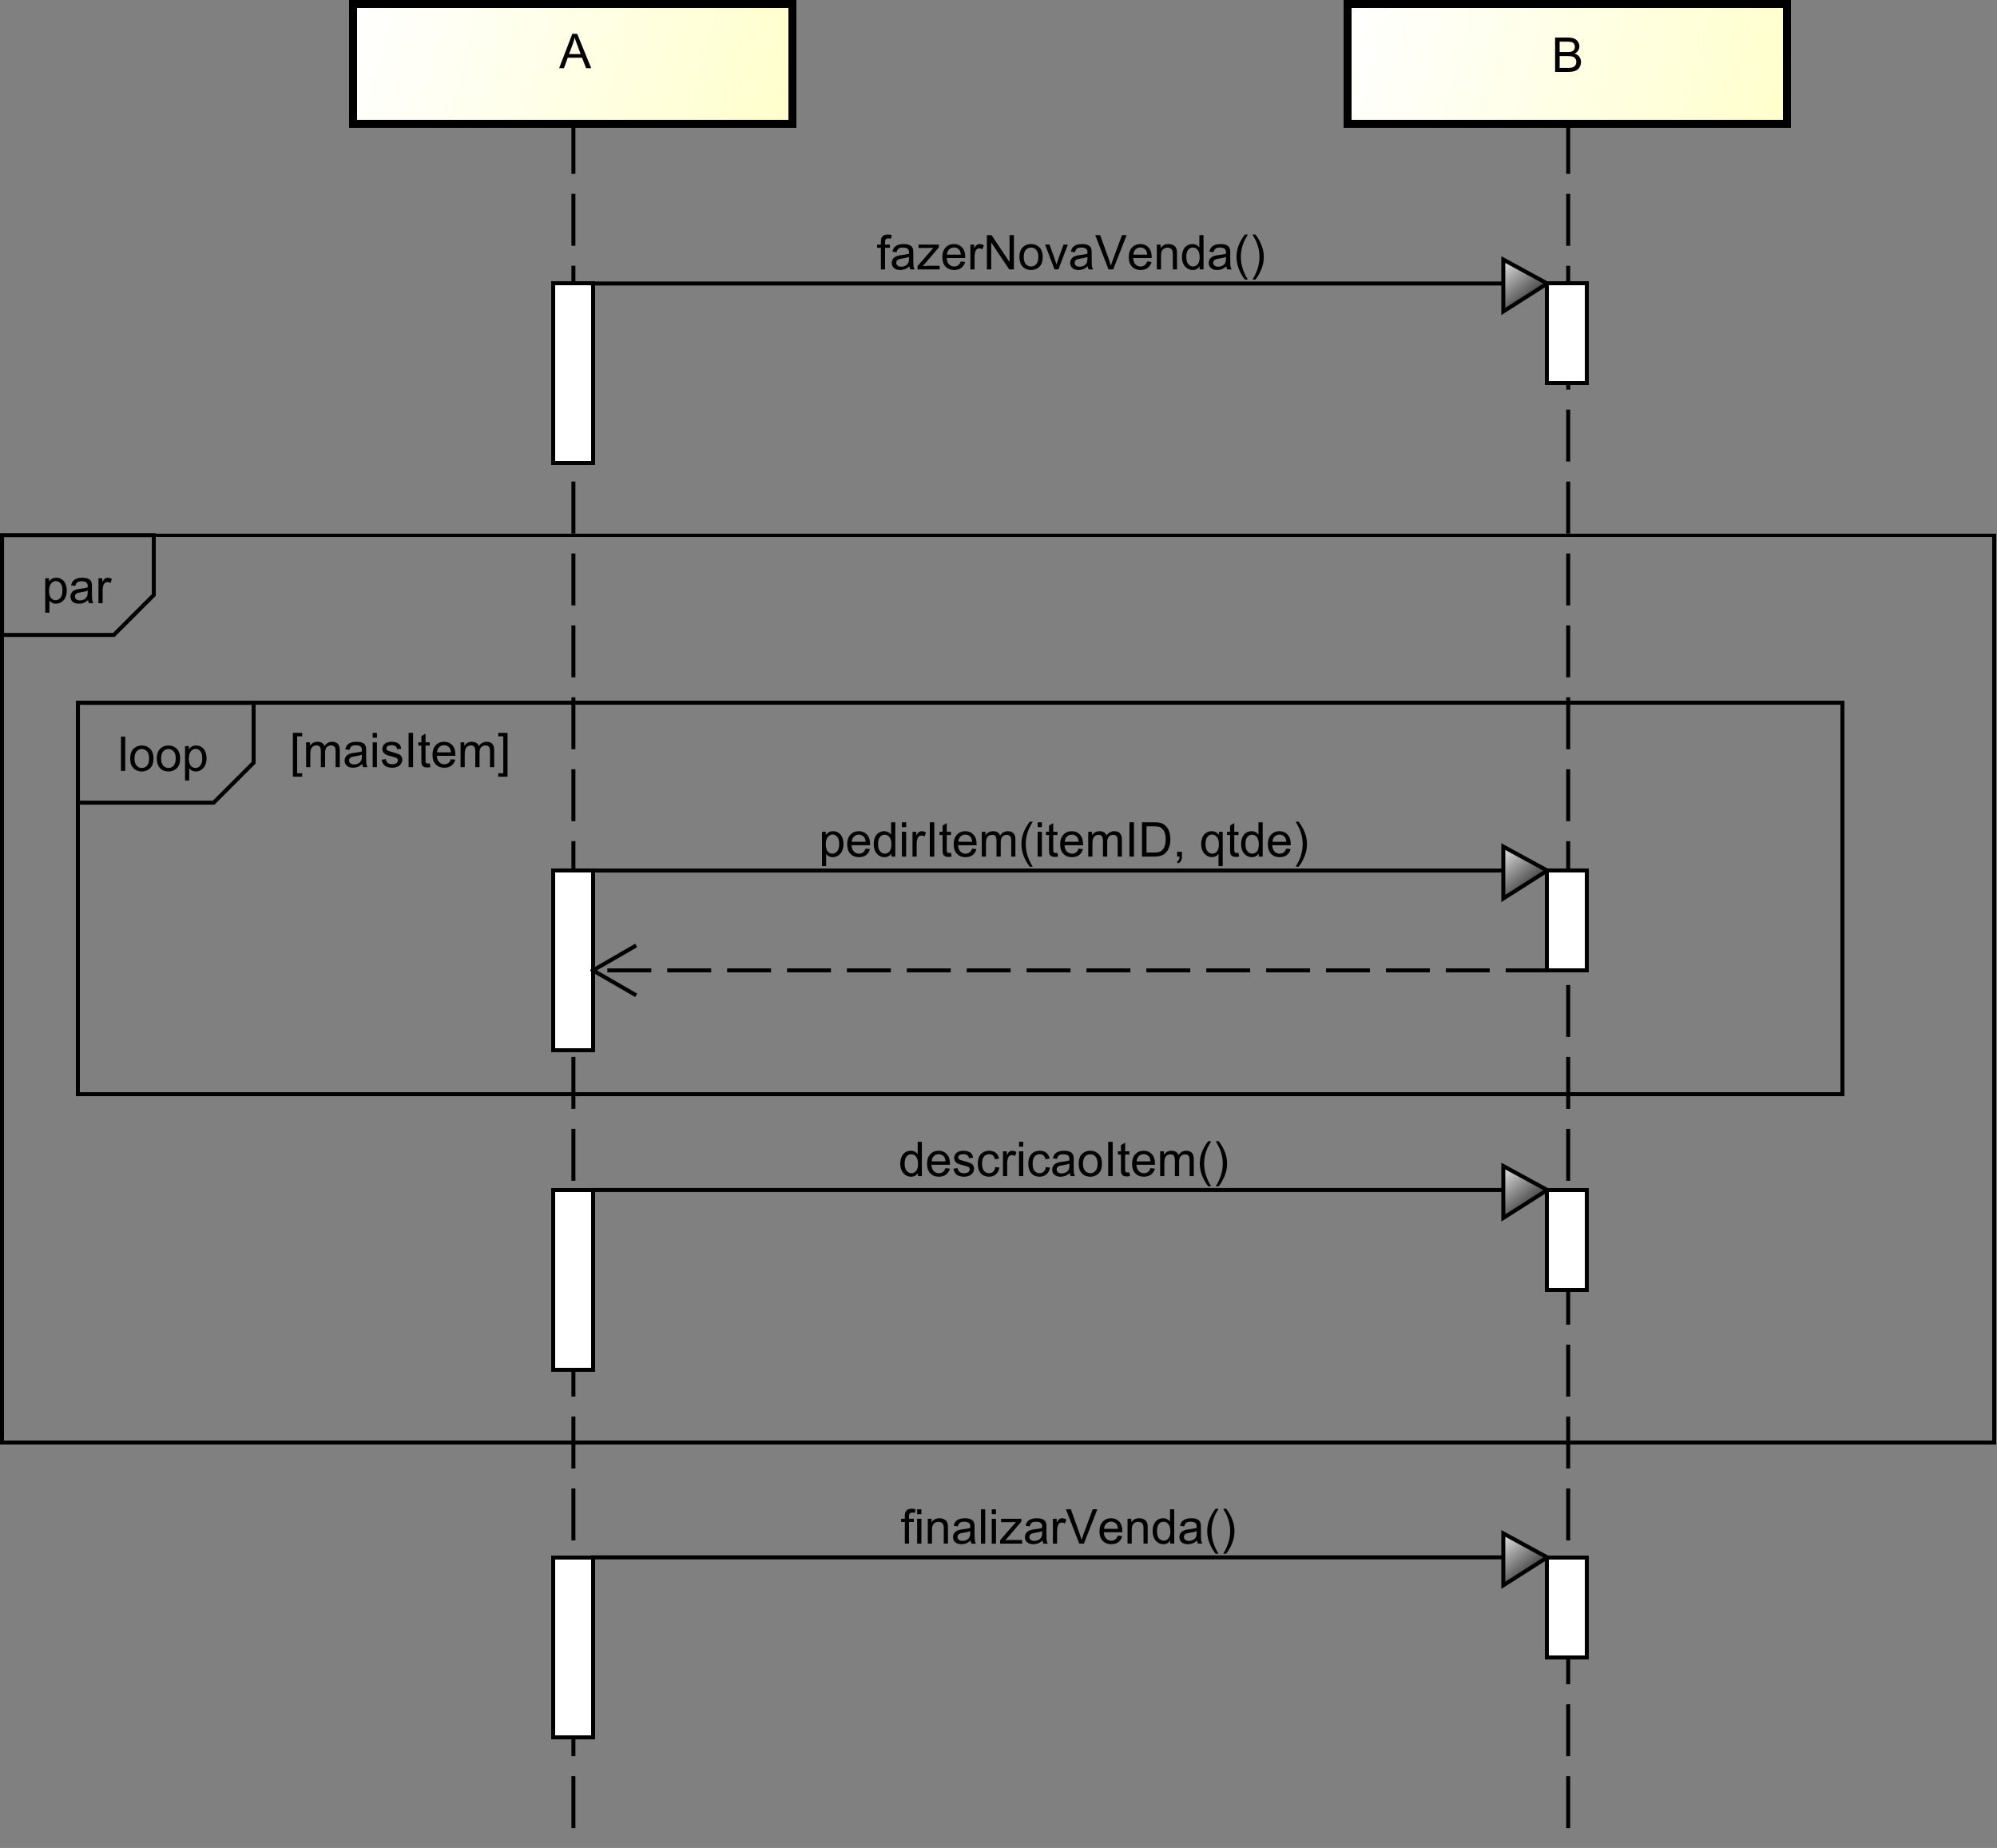 <?xml version="1.0" encoding="UTF-8" standalone="no"?>
<svg
   xmlns:dc="http://purl.org/dc/elements/1.1/"
   xmlns:cc="http://creativecommons.org/ns#"
   xmlns:rdf="http://www.w3.org/1999/02/22-rdf-syntax-ns#"
   xmlns:svg="http://www.w3.org/2000/svg"
   xmlns="http://www.w3.org/2000/svg"
   xmlns:xlink="http://www.w3.org/1999/xlink"
   xmlns:sodipodi="http://sodipodi.sourceforge.net/DTD/sodipodi-0.dtd"
   xmlns:inkscape="http://www.inkscape.org/namespaces/inkscape"
   style="font-style:normal;font-weight:normal;font-size:12px;font-family:Dialog;color-interpolation:auto;fill:#000000;fill-opacity:1;stroke:#000000;stroke-width:1;stroke-linecap:square;stroke-linejoin:miter;stroke-miterlimit:10;stroke-dasharray:none;stroke-dashoffset:0;stroke-opacity:1;color-rendering:auto;image-rendering:auto;shape-rendering:auto;text-rendering:auto"
   width="666.727"
   height="616.83"
   id="svg2"
   version="1.1"
   inkscape:version="0.91 r"
   sodipodi:docname="fig12.svg">
  <rect width="100%" height="100%" fill="#808080" stroke="none"/>
  <sodipodi:namedview
     pagecolor="#ffffff"
     bordercolor="#666666"
     borderopacity="1"
     objecttolerance="10"
     gridtolerance="10"
     guidetolerance="10"
     inkscape:pageopacity="0"
     inkscape:pageshadow="2"
     inkscape:window-width="1847"
     inkscape:window-height="1053"
     id="namedview408"
     showgrid="false"
     fit-margin-top="0"
     fit-margin-left="0"
     fit-margin-right="0"
     fit-margin-bottom="0"
     inkscape:zoom="1.6162441"
     inkscape:cx="429.91604"
     inkscape:cy="292.69396"
     inkscape:window-x="73"
     inkscape:window-y="27"
     inkscape:window-maximized="1"
     inkscape:current-layer="svg2"
     showguides="true"
     inkscape:guide-bbox="true">
    <sodipodi:guide
       position="360.751,1.237"
       orientation="0,1"
       id="guide4069" />
  </sodipodi:namedview>
  <!--Generated by the Batik Graphics2D SVG Generator-->
  <defs
     id="genericDefs">
    <linearGradient
       inkscape:collect="always"
       xlink:href="#linearGradient1"
       id="linearGradient3738"
       gradientUnits="userSpaceOnUse"
       spreadMethod="pad"
       x1="376"
       y1="30"
       x2="486"
       y2="60" />
    <linearGradient
       inkscape:collect="always"
       xlink:href="#linearGradient2"
       id="linearGradient3744"
       gradientUnits="userSpaceOnUse"
       spreadMethod="pad"
       x1="127"
       y1="30"
       x2="237"
       y2="60" />
    <linearGradient
       inkscape:collect="always"
       xlink:href="#linearGradient3"
       id="linearGradient3750"
       gradientUnits="userSpaceOnUse"
       spreadMethod="pad"
       x1="426"
       y1="100"
       x2="436"
       y2="125" />
    <linearGradient
       inkscape:collect="always"
       xlink:href="#linearGradient7"
       id="linearGradient3762"
       gradientUnits="userSpaceOnUse"
       spreadMethod="pad"
       x1="426"
       y1="247"
       x2="436"
       y2="272" />
    <linearGradient
       inkscape:collect="always"
       xlink:href="#linearGradient11"
       id="linearGradient3774"
       gradientUnits="userSpaceOnUse"
       spreadMethod="pad"
       x1="426"
       y1="485"
       x2="436"
       y2="510" />
    <linearGradient
       inkscape:collect="always"
       xlink:href="#linearGradient15"
       id="linearGradient3786"
       gradientUnits="userSpaceOnUse"
       spreadMethod="pad"
       x1="426"
       y1="354"
       x2="436"
       y2="379" />
    <defs
       id="defs1">
      <linearGradient
         spreadMethod="pad"
         id="linearGradient1"
         y2="60"
         y1="30"
         x2="486"
         gradientUnits="userSpaceOnUse"
         x1="376">
        <stop
           id="stop9"
           offset="0%"
           style="stop-opacity:1; stop-color:white;" />
        <stop
           id="stop11"
           offset="100%"
           style="stop-opacity:1; stop-color:rgb(255,255,204);" />
      </linearGradient>
      <linearGradient
         spreadMethod="pad"
         id="linearGradient2"
         y2="60"
         y1="30"
         x2="237"
         gradientUnits="userSpaceOnUse"
         x1="127">
        <stop
           id="stop14"
           offset="0%"
           style="stop-opacity:1; stop-color:white;" />
        <stop
           id="stop16"
           offset="100%"
           style="stop-opacity:1; stop-color:rgb(255,255,204);" />
      </linearGradient>
      <linearGradient
         spreadMethod="pad"
         id="linearGradient3"
         y2="125"
         y1="100"
         x2="436"
         gradientUnits="userSpaceOnUse"
         x1="426">
        <stop
           id="stop19"
           offset="0%"
           style="stop-opacity:1; stop-color:white;" />
        <stop
           id="stop21"
           offset="100%"
           style="stop-opacity:1; stop-color:white;" />
      </linearGradient>
      <linearGradient
         spreadMethod="pad"
         id="linearGradient4"
         y2="145"
         y1="100"
         x2="187"
         gradientUnits="userSpaceOnUse"
         x1="177">
        <stop
           id="stop24"
           offset="0%"
           style="stop-opacity:1; stop-color:white;" />
        <stop
           id="stop26"
           offset="100%"
           style="stop-opacity:1; stop-color:white;" />
      </linearGradient>
      <linearGradient
         spreadMethod="pad"
         id="linearGradient5"
         y2="107"
         y1="94"
         x2="426"
         gradientUnits="userSpaceOnUse"
         x1="415">
        <stop
           id="stop29"
           offset="0%"
           style="stop-opacity:1; stop-color:white;" />
        <stop
           id="stop31"
           offset="100%"
           style="stop-opacity:0.502; stop-color:rgb(192,192,192);" />
      </linearGradient>
      <linearGradient
         spreadMethod="pad"
         id="linearGradient6"
         y2="107"
         y1="94"
         x2="426"
         gradientUnits="userSpaceOnUse"
         x1="415">
        <stop
           id="stop34"
           offset="0%"
           style="stop-opacity:1; stop-color:rgb(231,231,231);" />
        <stop
           id="stop36"
           offset="100%"
           style="stop-opacity:1; stop-color:black;" />
      </linearGradient>
      <linearGradient
         spreadMethod="pad"
         id="linearGradient7"
         y2="272"
         y1="247"
         x2="436"
         gradientUnits="userSpaceOnUse"
         x1="426">
        <stop
           id="stop39"
           offset="0%"
           style="stop-opacity:1; stop-color:white;" />
        <stop
           id="stop41"
           offset="100%"
           style="stop-opacity:1; stop-color:white;" />
      </linearGradient>
      <linearGradient
         spreadMethod="pad"
         id="linearGradient8"
         y2="292"
         y1="247"
         x2="187"
         gradientUnits="userSpaceOnUse"
         x1="177">
        <stop
           id="stop44"
           offset="0%"
           style="stop-opacity:1; stop-color:white;" />
        <stop
           id="stop46"
           offset="100%"
           style="stop-opacity:1; stop-color:white;" />
      </linearGradient>
      <linearGradient
         spreadMethod="pad"
         id="linearGradient9"
         y2="254"
         y1="241"
         x2="426"
         gradientUnits="userSpaceOnUse"
         x1="415">
        <stop
           id="stop49"
           offset="0%"
           style="stop-opacity:1; stop-color:white;" />
        <stop
           id="stop51"
           offset="100%"
           style="stop-opacity:0.502; stop-color:rgb(192,192,192);" />
      </linearGradient>
      <linearGradient
         spreadMethod="pad"
         id="linearGradient10"
         y2="254"
         y1="241"
         x2="426"
         gradientUnits="userSpaceOnUse"
         x1="415">
        <stop
           id="stop54"
           offset="0%"
           style="stop-opacity:1; stop-color:rgb(231,231,231);" />
        <stop
           id="stop56"
           offset="100%"
           style="stop-opacity:1; stop-color:black;" />
      </linearGradient>
      <linearGradient
         spreadMethod="pad"
         id="linearGradient11"
         y2="510"
         y1="485"
         x2="436"
         gradientUnits="userSpaceOnUse"
         x1="426">
        <stop
           id="stop59"
           offset="0%"
           style="stop-opacity:1; stop-color:white;" />
        <stop
           id="stop61"
           offset="100%"
           style="stop-opacity:1; stop-color:white;" />
      </linearGradient>
      <linearGradient
         spreadMethod="pad"
         id="linearGradient12"
         y2="530"
         y1="485"
         x2="187"
         gradientUnits="userSpaceOnUse"
         x1="177">
        <stop
           id="stop64"
           offset="0%"
           style="stop-opacity:1; stop-color:white;" />
        <stop
           id="stop66"
           offset="100%"
           style="stop-opacity:1; stop-color:white;" />
      </linearGradient>
      <linearGradient
         spreadMethod="pad"
         id="linearGradient13"
         y2="492"
         y1="479"
         x2="426"
         gradientUnits="userSpaceOnUse"
         x1="415">
        <stop
           id="stop69"
           offset="0%"
           style="stop-opacity:1; stop-color:white;" />
        <stop
           id="stop71"
           offset="100%"
           style="stop-opacity:0.502; stop-color:rgb(192,192,192);" />
      </linearGradient>
      <linearGradient
         spreadMethod="pad"
         id="linearGradient14"
         y2="492"
         y1="479"
         x2="426"
         gradientUnits="userSpaceOnUse"
         x1="415">
        <stop
           id="stop74"
           offset="0%"
           style="stop-opacity:1; stop-color:rgb(231,231,231);" />
        <stop
           id="stop76"
           offset="100%"
           style="stop-opacity:1; stop-color:black;" />
      </linearGradient>
      <linearGradient
         spreadMethod="pad"
         id="linearGradient15"
         y2="379"
         y1="354"
         x2="436"
         gradientUnits="userSpaceOnUse"
         x1="426">
        <stop
           id="stop79"
           offset="0%"
           style="stop-opacity:1; stop-color:white;" />
        <stop
           id="stop81"
           offset="100%"
           style="stop-opacity:1; stop-color:white;" />
      </linearGradient>
      <linearGradient
         spreadMethod="pad"
         id="linearGradient16"
         y2="399"
         y1="354"
         x2="187"
         gradientUnits="userSpaceOnUse"
         x1="177">
        <stop
           id="stop84"
           offset="0%"
           style="stop-opacity:1; stop-color:white;" />
        <stop
           id="stop86"
           offset="100%"
           style="stop-opacity:1; stop-color:white;" />
      </linearGradient>
      <linearGradient
         spreadMethod="pad"
         id="linearGradient17"
         y2="361"
         y1="348"
         x2="426"
         gradientUnits="userSpaceOnUse"
         x1="415">
        <stop
           id="stop89"
           offset="0%"
           style="stop-opacity:1; stop-color:white;" />
        <stop
           id="stop91"
           offset="100%"
           style="stop-opacity:0.502; stop-color:rgb(192,192,192);" />
      </linearGradient>
      <linearGradient
         spreadMethod="pad"
         id="linearGradient18"
         y2="361"
         y1="348"
         x2="426"
         gradientUnits="userSpaceOnUse"
         x1="415">
        <stop
           id="stop94"
           offset="0%"
           style="stop-opacity:1; stop-color:rgb(231,231,231);" />
        <stop
           id="stop96"
           offset="100%"
           style="stop-opacity:1; stop-color:black;" />
      </linearGradient>
      <clipPath
         id="clipPath1"
         clipPathUnits="userSpaceOnUse">
        <path
           id="path99"
           d="M 0,0 797,0 797,826 0,826 0,0 Z"
           inkscape:connector-curvature="0" />
      </clipPath>
      <clipPath
         id="clipPath2"
         clipPathUnits="userSpaceOnUse">
        <path
           id="path102"
           d="m -5,-40 597.75,0 0,619.5 L -5,579.5 -5,-40 Z"
           inkscape:connector-curvature="0" />
      </clipPath>
      <clipPath
         id="clipPath3"
         clipPathUnits="userSpaceOnUse">
        <path
           id="path105"
           d="m 0,-35 597.75,0 0,619.5 L 0,584.5 0,-35 Z"
           inkscape:connector-curvature="0" />
      </clipPath>
      <clipPath
         id="clipPath4"
         clipPathUnits="userSpaceOnUse">
        <path
           id="path108"
           d="m -37,-28 597.75,0 0,619.5 -597.75,0 0,-619.5 z"
           inkscape:connector-curvature="0" />
      </clipPath>
      <clipPath
         id="clipPath5"
         clipPathUnits="userSpaceOnUse">
        <path
           id="path111"
           d="m -20,-28 597.75,0 0,619.5 -597.75,0 0,-619.5 z"
           inkscape:connector-curvature="0" />
      </clipPath>
      <clipPath
         id="clipPath6"
         clipPathUnits="userSpaceOnUse">
        <path
           id="path114"
           d="m -427,-82 597.75,0 0,619.5 -597.75,0 0,-619.5 z"
           inkscape:connector-curvature="0" />
      </clipPath>
      <clipPath
         id="clipPath7"
         clipPathUnits="userSpaceOnUse">
        <path
           id="path117"
           d="m -178.5,-69 597.75,0 0,619.5 -597.75,0 0,-619.5 z"
           inkscape:connector-curvature="0" />
      </clipPath>
      <clipPath
         id="clipPath8"
         clipPathUnits="userSpaceOnUse">
        <path
           id="path120"
           d="m -258,-131.453 597.75,0 0,619.5 -597.75,0 0,-619.5 z"
           inkscape:connector-curvature="0" />
      </clipPath>
      <clipPath
         id="clipPath9"
         clipPathUnits="userSpaceOnUse">
        <path
           id="path123"
           d="m -49,-215 597.75,0 0,619.5 -597.75,0 0,-619.5 z"
           inkscape:connector-curvature="0" />
      </clipPath>
      <clipPath
         id="clipPath10"
         clipPathUnits="userSpaceOnUse">
        <path
           id="path126"
           d="m -243.5,-278.453 597.75,0 0,619.5 -597.75,0 0,-619.5 z"
           inkscape:connector-curvature="0" />
      </clipPath>
      <clipPath
         id="clipPath11"
         clipPathUnits="userSpaceOnUse">
        <path
           id="path129"
           d="m -264,-516.453 597.75,0 0,619.5 -597.75,0 0,-619.5 z"
           inkscape:connector-curvature="0" />
      </clipPath>
      <clipPath
         id="clipPath12"
         clipPathUnits="userSpaceOnUse">
        <path
           id="path132"
           d="m -111,-244 597.75,0 0,619.5 -597.75,0 0,-619.5 z"
           inkscape:connector-curvature="0" />
      </clipPath>
      <clipPath
         id="clipPath13"
         clipPathUnits="userSpaceOnUse">
        <path
           id="path135"
           d="m -68,-257 597.75,0 0,619.5 -597.75,0 0,-619.5 z"
           inkscape:connector-curvature="0" />
      </clipPath>
      <clipPath
         id="clipPath14"
         clipPathUnits="userSpaceOnUse">
        <path
           id="path138"
           d="m -263.5,-385.453 597.75,0 0,619.5 -597.75,0 0,-619.5 z"
           inkscape:connector-curvature="0" />
      </clipPath>
    </defs>
  </defs>
  <line
     x1="431"
     x2="431"
     y1="60"
     style="font-weight:bold;font-family:sans-serif;fill:none;stroke-width:1.084;stroke-linecap:butt;stroke-dasharray:13.013, 6.506;text-rendering:optimizeLegibility"
     y2="525"
     id="line172"
     clip-path="url(#clipPath3)"
     transform="matrix(1.23,0,0,1.23,-6.562,-32.439)" />
  <rect
     x="376"
     y="30"
     width="110"
     style="font-weight:bold;font-family:sans-serif;fill:url(#linearGradient3738);stroke:none;stroke-width:2;shape-rendering:crispEdges;text-rendering:geometricPrecision"
     height="30"
     id="rect182"
     clip-path="url(#clipPath3)"
     transform="matrix(1.333,0,0,1.333,-51.294,-38.666)" />
  <rect
     x="376"
     y="30"
     width="110"
     style="font-weight:bold;font-family:sans-serif;fill:none;stroke:#000000;stroke-width:2;shape-rendering:crispEdges;text-rendering:geometricPrecision"
     height="30"
     id="rect184"
     clip-path="url(#clipPath3)"
     transform="matrix(1.333,0,0,1.333,-51.294,-38.666)" />
  <path
     d="m 0.875,0 0,-8.594 3.234,0 q 0.984,0 1.578,0.266 0.594,0.266 0.93,0.805 0.336,0.539 0.336,1.133 0,0.547 -0.297,1.031 -0.297,0.484 -0.906,0.781 0.781,0.234 1.195,0.789 0.414,0.555 0.414,1.305 0,0.594 -0.25,1.117 -0.25,0.523 -0.625,0.805 -0.375,0.281 -0.945,0.422 Q 4.969,0 4.156,0 L 0.875,0 Z m 1.141,-4.984 1.859,0 q 0.75,0 1.078,-0.094 0.438,-0.125 0.656,-0.43 0.219,-0.305 0.219,-0.758 0,-0.422 -0.203,-0.75 Q 5.422,-7.344 5.039,-7.461 4.656,-7.578 3.734,-7.578 l -1.719,0 0,2.594 z m 0,3.969 2.141,0 q 0.547,0 0.766,-0.047 0.406,-0.062 0.664,-0.227 0.258,-0.164 0.43,-0.476 0.172,-0.312 0.172,-0.719 0,-0.484 -0.242,-0.844 -0.242,-0.359 -0.68,-0.5 Q 4.828,-3.969 4,-3.969 l -1.984,0 0,2.953 z"
     style="font-family:sans-serif;stroke:none;stroke-width:2;text-rendering:optimizeLegibility"
     id="path188"
     clip-path="url(#clipPath6)"
     inkscape:connector-curvature="0"
     transform="matrix(1.333,0,0,1.333,518.025,23.999)" />
  <line
     x1="182"
     x2="182"
     y1="60"
     style="font-family:sans-serif;fill:none;stroke-width:1.124;stroke-linecap:butt;stroke-dasharray:13.484, 6.742;text-rendering:optimizeLegibility"
     y2="545"
     id="line196"
     clip-path="url(#clipPath3)"
     transform="matrix(1.187,0,0,1.187,-24.593,-29.863)" />
  <rect
     x="127"
     y="30"
     width="110"
     style="font-family:sans-serif;fill:url(#linearGradient3744);stroke:none;stroke-width:2;shape-rendering:crispEdges;text-rendering:geometricPrecision"
     height="30"
     id="rect206"
     clip-path="url(#clipPath3)"
     transform="matrix(1.333,0,0,1.333,-51.294,-38.666)" />
  <rect
     x="127"
     y="30"
     width="110"
     style="font-family:sans-serif;fill:none;stroke:#000000;stroke-width:2;shape-rendering:crispEdges;text-rendering:geometricPrecision"
     height="30"
     id="rect208"
     clip-path="url(#clipPath3)"
     transform="matrix(1.333,0,0,1.333,-51.294,-38.666)" />
  <path
     d="m -0.016,12.065 3.297,-8.594 1.219,0 3.516,8.594 -1.281,0 -1.016,-2.609 -3.578,0 -0.953,2.609 -1.203,0 z m 2.484,-3.531 2.906,0 -0.891,-2.375 Q 4.062,5.08 3.875,4.377 3.703,5.205 3.406,6.018 L 2.469,8.533 Z"
     style="font-family:sans-serif;stroke:none;stroke-width:2;text-rendering:optimizeLegibility"
     id="path212"
     clip-path="url(#clipPath7)"
     inkscape:connector-curvature="0"
     transform="matrix(1.333,0,0,1.333,186.7,6.667)" />
  <rect
     x="426"
     y="100"
     width="10"
     style="font-family:sans-serif;fill:url(#linearGradient3750);stroke:none;shape-rendering:crispEdges;text-rendering:geometricPrecision"
     height="25"
     id="rect216"
     clip-path="url(#clipPath3)"
     transform="matrix(1.333,0,0,1.333,-51.294,-38.666)" />
  <rect
     x="426"
     y="100"
     width="10"
     style="font-family:sans-serif;fill:none;stroke:#000000;shape-rendering:crispEdges;text-rendering:geometricPrecision"
     height="25"
     id="rect218"
     clip-path="url(#clipPath3)"
     transform="matrix(1.333,0,0,1.333,-51.294,-38.666)" />
  <rect
     x="177"
     y="100"
     width="10"
     style="font-family:sans-serif;fill:url(#linearGradient4);stroke:none;shape-rendering:crispEdges;text-rendering:geometricPrecision"
     height="45"
     id="rect220"
     clip-path="url(#clipPath3)"
     transform="matrix(1.333,0,0,1.333,-51.294,-38.666)" />
  <rect
     x="177"
     y="100"
     width="10"
     style="font-family:sans-serif;fill:none;stroke:#000000;shape-rendering:crispEdges;text-rendering:geometricPrecision"
     height="45"
     id="rect222"
     clip-path="url(#clipPath3)"
     transform="matrix(1.333,0,0,1.333,-51.294,-38.666)" />
  <path
     d="m 1.047,0 0,-5.406 -0.938,0 0,-0.813 0.938,0 0,-0.672 q 0,-0.625 0.109,-0.922 0.156,-0.422 0.539,-0.672 0.383,-0.25 1.07,-0.25 0.453,0 0.984,0.109 l -0.156,0.906 q -0.328,-0.047 -0.625,-0.047 -0.484,0 -0.68,0.203 -0.195,0.203 -0.195,0.766 l 0,0.578 1.219,0 0,0.813 -1.219,0 0,5.406 -1.047,0 z m 7.146,-0.766 q -0.594,0.5 -1.133,0.703 -0.539,0.203 -1.164,0.203 -1.031,0 -1.578,-0.5 -0.547,-0.5 -0.547,-1.281 0,-0.453 0.203,-0.836 0.203,-0.383 0.547,-0.609 0.344,-0.227 0.766,-0.336 0.297,-0.094 0.938,-0.172 1.266,-0.141 1.875,-0.359 0,-0.219 0,-0.266 0,-0.656 -0.297,-0.922 -0.406,-0.344 -1.203,-0.344 -0.734,0 -1.094,0.258 -0.359,0.258 -0.531,0.914 L 3.943,-4.453 q 0.141,-0.656 0.469,-1.062 0.328,-0.406 0.938,-0.625 0.609,-0.219 1.406,-0.219 0.797,0 1.297,0.188 0.5,0.188 0.734,0.469 0.234,0.281 0.328,0.719 0.047,0.266 0.047,0.969 l 0,1.406 q 0,1.469 0.07,1.859 Q 9.303,-0.359 9.506,0 L 8.396,0 Q 8.24,-0.328 8.193,-0.766 Z M 8.1,-3.125 q -0.578,0.234 -1.719,0.406 -0.656,0.094 -0.922,0.211 -0.266,0.117 -0.414,0.336 -0.148,0.219 -0.148,0.5 0,0.422 0.32,0.703 0.32,0.281 0.93,0.281 0.609,0 1.086,-0.266 0.477,-0.266 0.695,-0.734 0.172,-0.359 0.172,-1.047 l 0,-0.391 z M 10.242,0 l 0,-0.859 3.969,-4.547 q -0.688,0.031 -1.203,0.031 l -2.531,0 0,-0.844 5.094,0 0,0.688 -3.375,3.953 -0.656,0.719 q 0.719,-0.047 1.328,-0.047 l 2.891,0 0,0.906 -5.516,0 z m 10.812,-2 1.094,0.125 q -0.25,0.953 -0.953,1.484 -0.703,0.531 -1.781,0.531 -1.359,0 -2.164,-0.844 -0.805,-0.844 -0.805,-2.359 0,-1.562 0.812,-2.43 0.812,-0.867 2.094,-0.867 1.25,0 2.039,0.844 0.789,0.844 0.789,2.391 0,0.094 0,0.281 l -4.641,0 q 0.062,1.031 0.578,1.57 0.516,0.539 1.297,0.539 0.578,0 0.992,-0.305 Q 20.82,-1.344 21.055,-2 Z m -3.453,-1.703 3.469,0 Q 21.008,-4.5 20.68,-4.891 20.164,-5.5 19.367,-5.5 q -0.734,0 -1.227,0.484 -0.492,0.484 -0.539,1.312 z M 23.463,0 l 0,-6.219 0.953,0 0,0.938 q 0.359,-0.656 0.664,-0.867 0.305,-0.211 0.68,-0.211 0.531,0 1.078,0.328 l -0.359,0.984 q -0.391,-0.234 -0.766,-0.234 -0.359,0 -0.633,0.211 -0.274,0.211 -0.383,0.586 -0.188,0.562 -0.188,1.219 l 0,3.266 -1.047,0 z m 4.137,0 0,-8.594 1.156,0 4.516,6.75 0,-6.75 1.094,0 0,8.594 -1.172,0 -4.516,-6.75 0,6.75 -1.078,0 z M 35.75,-3.109 q 0,-1.734 0.953,-2.562 0.797,-0.688 1.953,-0.688 1.281,0 2.102,0.836 0.82,0.836 0.82,2.32 0,1.203 -0.359,1.891 -0.359,0.688 -1.055,1.07 -0.695,0.383 -1.508,0.383 -1.297,0 -2.102,-0.836 Q 35.75,-1.531 35.75,-3.109 Z m 1.078,0 q 0,1.188 0.523,1.781 0.523,0.594 1.305,0.594 0.797,0 1.313,-0.594 0.516,-0.594 0.516,-1.812 0,-1.156 -0.523,-1.75 -0.523,-0.594 -1.305,-0.594 -0.781,0 -1.305,0.586 -0.523,0.586 -0.523,1.789 z M 44.533,0 l -2.359,-6.219 1.109,0 1.344,3.719 q 0.203,0.609 0.391,1.25 0.141,-0.484 0.391,-1.172 l 1.391,-3.797 1.078,0 L 45.518,0 44.533,0 Z m 8.344,-0.766 q -0.594,0.5 -1.133,0.703 -0.539,0.203 -1.164,0.203 -1.031,0 -1.578,-0.5 -0.547,-0.5 -0.547,-1.281 0,-0.453 0.203,-0.836 0.203,-0.383 0.547,-0.609 0.344,-0.227 0.766,-0.336 0.297,-0.094 0.938,-0.172 1.266,-0.141 1.875,-0.359 0,-0.219 0,-0.266 0,-0.656 -0.297,-0.922 -0.406,-0.344 -1.203,-0.344 -0.734,0 -1.094,0.258 -0.359,0.258 -0.531,0.914 L 48.627,-4.453 q 0.141,-0.656 0.469,-1.062 0.328,-0.406 0.938,-0.625 0.609,-0.219 1.406,-0.219 0.797,0 1.297,0.188 0.5,0.188 0.734,0.469 0.234,0.281 0.328,0.719 0.047,0.266 0.047,0.969 l 0,1.406 q 0,1.469 0.07,1.859 0.07,0.391 0.274,0.75 L 53.08,0 Q 52.924,-0.328 52.877,-0.766 Z M 52.783,-3.125 q -0.578,0.234 -1.719,0.406 -0.656,0.094 -0.922,0.211 -0.266,0.117 -0.414,0.336 -0.148,0.219 -0.148,0.5 0,0.422 0.32,0.703 0.32,0.281 0.93,0.281 0.609,0 1.086,-0.266 0.477,-0.266 0.695,-0.734 0.172,-0.359 0.172,-1.047 l 0,-0.391 z M 58.066,0 l -3.328,-8.594 1.234,0 2.234,6.25 q 0.266,0.75 0.453,1.406 0.203,-0.703 0.469,-1.406 l 2.312,-6.25 1.156,0 L 59.238,0 58.066,0 Z m 9.676,-2 1.094,0.125 q -0.25,0.953 -0.953,1.484 -0.703,0.531 -1.781,0.531 -1.359,0 -2.164,-0.844 -0.805,-0.844 -0.805,-2.359 0,-1.562 0.812,-2.43 0.812,-0.867 2.094,-0.867 1.25,0 2.039,0.844 0.789,0.844 0.789,2.391 0,0.094 0,0.281 l -4.641,0 q 0.062,1.031 0.578,1.57 0.516,0.539 1.297,0.539 0.578,0 0.992,-0.305 0.414,-0.305 0.648,-0.961 z m -3.453,-1.703 3.469,0 Q 67.695,-4.5 67.367,-4.891 66.852,-5.5 66.055,-5.5 q -0.734,0 -1.227,0.484 -0.492,0.484 -0.539,1.312 z M 70.166,0 l 0,-6.219 0.938,0 0,0.875 q 0.688,-1.016 1.984,-1.016 0.562,0 1.039,0.203 0.476,0.203 0.711,0.531 0.234,0.328 0.328,0.766 0.047,0.297 0.047,1.031 l 0,3.828 -1.047,0 0,-3.781 q 0,-0.656 -0.125,-0.969 -0.125,-0.312 -0.438,-0.508 -0.312,-0.195 -0.734,-0.195 -0.672,0 -1.164,0.43 -0.492,0.43 -0.492,1.617 l 0,3.406 -1.047,0 z m 10.705,0 0,-0.781 q -0.594,0.922 -1.734,0.922 -0.75,0 -1.375,-0.414 -0.625,-0.414 -0.969,-1.149 -0.344,-0.734 -0.344,-1.688 0,-0.922 0.312,-1.688 0.312,-0.766 0.938,-1.164 0.625,-0.399 1.391,-0.399 0.562,0 1,0.234 0.438,0.234 0.719,0.609 l 0,-3.078 1.047,0 0,8.594 -0.984,0 z M 77.543,-3.109 q 0,1.203 0.5,1.789 0.5,0.586 1.188,0.586 0.688,0 1.172,-0.562 0.484,-0.562 0.484,-1.719 0,-1.281 -0.492,-1.875 -0.492,-0.594 -1.211,-0.594 -0.703,0 -1.172,0.57 -0.469,0.57 -0.469,1.805 z m 10.033,2.344 q -0.594,0.5 -1.133,0.703 -0.539,0.203 -1.164,0.203 -1.031,0 -1.578,-0.5 -0.547,-0.5 -0.547,-1.281 0,-0.453 0.203,-0.836 0.203,-0.383 0.547,-0.609 0.344,-0.227 0.766,-0.336 0.297,-0.094 0.938,-0.172 1.266,-0.141 1.875,-0.359 0,-0.219 0,-0.266 0,-0.656 -0.297,-0.922 -0.406,-0.344 -1.203,-0.344 -0.734,0 -1.094,0.258 -0.359,0.258 -0.531,0.914 l -1.031,-0.141 q 0.141,-0.656 0.469,-1.062 0.328,-0.406 0.938,-0.625 0.609,-0.219 1.406,-0.219 0.797,0 1.297,0.188 0.5,0.188 0.734,0.469 0.234,0.281 0.328,0.719 0.047,0.266 0.047,0.969 l 0,1.406 q 0,1.469 0.07,1.859 0.07,0.391 0.274,0.75 L 87.779,0 Q 87.623,-0.328 87.576,-0.766 Z M 87.482,-3.125 q -0.578,0.234 -1.719,0.406 -0.656,0.094 -0.922,0.211 -0.266,0.117 -0.414,0.336 -0.148,0.219 -0.148,0.5 0,0.422 0.32,0.703 0.32,0.281 0.93,0.281 0.609,0 1.086,-0.266 0.477,-0.266 0.695,-0.734 0.172,-0.359 0.172,-1.047 l 0,-0.391 z m 4.721,5.656 q -0.875,-1.109 -1.476,-2.586 -0.602,-1.476 -0.602,-3.055 0,-1.391 0.438,-2.672 0.531,-1.484 1.641,-2.953 l 0.75,0 Q 92.25,-7.516 92.016,-7 q -0.359,0.812 -0.562,1.688 -0.25,1.094 -0.25,2.203 0,2.828 1.75,5.641 l -0.75,0 z m 2.668,0 -0.75,0 q 1.75,-2.812 1.75,-5.641 0,-1.094 -0.25,-2.188 -0.203,-0.875 -0.562,-1.688 -0.234,-0.516 -0.938,-1.75 l 0.75,0 q 1.094,1.469 1.625,2.953 0.453,1.281 0.453,2.672 0,1.578 -0.609,3.055 -0.609,1.477 -1.469,2.586 z"
     style="font-family:sans-serif;stroke:none;text-rendering:optimizeLegibility"
     id="path226"
     clip-path="url(#clipPath8)"
     inkscape:connector-curvature="0"
     transform="matrix(1.333,0,0,1.333,292.698,89.935)" />
  <line
     x1="186.9"
     x2="414.842"
     y1="100"
     style="font-family:sans-serif;fill:none;text-rendering:optimizeLegibility"
     y2="100"
     id="line242"
     clip-path="url(#clipPath3)"
     transform="matrix(1.333,0,0,1.333,-51.294,-38.666)" />
  <polygon
     style="font-family:sans-serif;fill:url(#linearGradient6);stroke:none;text-rendering:optimizeLegibility"
     points="415,94 415,107 426,100 "
     id="polygon244"
     clip-path="url(#clipPath3)"
     transform="matrix(1.333,0,0,1.333,-51.294,-38.666)" />
  <polygon
     style="font-family:sans-serif;fill:none;text-rendering:optimizeLegibility"
     points="415,94 415,107 426,100 "
     id="polygon246"
     clip-path="url(#clipPath3)"
     transform="matrix(1.333,0,0,1.333,-51.294,-38.666)" />
  <polygon
     style="font-family:sans-serif;fill:none;text-rendering:optimizeLegibility"
     points="77,163 77,178 67,188 39,188 39,163 "
     id="polygon254"
     clip-path="url(#clipPath3)"
     transform="matrix(1.333,0,0,1.333,-51.294,-38.666)" />
  <rect
     x="39"
     y="163"
     width="499"
     style="font-family:sans-serif;fill:none;stroke-width:1.058;shape-rendering:crispEdges;text-rendering:geometricPrecision"
     height="254"
     id="rect262"
     clip-path="url(#clipPath3)"
     transform="matrix(1.333,0,0,1.192,-51.294,-15.637)" />
  <path
     d="m 0.797,2.391 0,-8.609 0.953,0 0,0.797 q 0.344,-0.469 0.773,-0.703 0.43,-0.234 1.039,-0.234 0.797,0 1.406,0.406 0.609,0.406 0.914,1.156 0.305,0.75 0.305,1.641 0,0.953 -0.336,1.719 -0.336,0.766 -0.992,1.172 -0.656,0.406 -1.375,0.406 -0.531,0 -0.953,-0.227 -0.422,-0.227 -0.687,-0.555 l 0,3.031 -1.047,0 z M 1.75,-3.078 q 0,1.203 0.484,1.773 0.484,0.57 1.172,0.57 0.703,0 1.203,-0.594 0.5,-0.594 0.5,-1.844 0,-1.188 -0.484,-1.773 -0.484,-0.586 -1.172,-0.586 -0.672,0 -1.188,0.625 Q 1.75,-4.281 1.75,-3.078 Z m 9.783,2.312 q -0.594,0.5 -1.133,0.703 -0.539,0.203 -1.164,0.203 -1.031,0 -1.578,-0.5 -0.547,-0.5 -0.547,-1.281 0,-0.453 0.203,-0.836 0.203,-0.383 0.547,-0.609 0.344,-0.227 0.766,-0.336 0.297,-0.094 0.938,-0.172 1.266,-0.141 1.875,-0.359 0,-0.219 0,-0.266 0,-0.656 -0.297,-0.922 -0.406,-0.344 -1.203,-0.344 -0.734,0 -1.094,0.258 -0.359,0.258 -0.531,0.914 L 7.283,-4.453 q 0.141,-0.656 0.469,-1.062 0.328,-0.406 0.938,-0.625 0.609,-0.219 1.406,-0.219 0.797,0 1.297,0.188 0.5,0.188 0.734,0.469 0.234,0.281 0.328,0.719 0.047,0.266 0.047,0.969 l 0,1.406 q 0,1.469 0.07,1.859 0.07,0.391 0.273,0.75 L 11.736,0 Q 11.58,-0.328 11.533,-0.766 Z M 11.44,-3.125 q -0.578,0.234 -1.719,0.406 -0.656,0.094 -0.922,0.211 -0.266,0.117 -0.414,0.336 -0.148,0.219 -0.148,0.5 0,0.422 0.32,0.703 0.32,0.281 0.93,0.281 0.609,0 1.086,-0.266 0.476,-0.266 0.695,-0.734 0.172,-0.359 0.172,-1.047 l 0,-0.391 z M 14.129,0 l 0,-6.219 0.953,0 0,0.938 q 0.359,-0.656 0.664,-0.867 0.305,-0.211 0.68,-0.211 0.531,0 1.078,0.328 l -0.359,0.984 q -0.391,-0.234 -0.766,-0.234 -0.359,0 -0.633,0.211 -0.273,0.211 -0.383,0.586 -0.188,0.562 -0.188,1.219 l 0,3.266 -1.047,0 z"
     style="font-family:sans-serif;stroke:none;text-rendering:optimizeLegibility"
     id="path266"
     clip-path="url(#clipPath9)"
     inkscape:connector-curvature="0"
     transform="matrix(1.333,0,0,1.333,14.038,201.328)" />
  <rect
     x="426"
     y="247"
     width="10"
     style="font-family:sans-serif;fill:url(#linearGradient3762);stroke:none;shape-rendering:crispEdges;text-rendering:geometricPrecision"
     height="25"
     id="rect270"
     clip-path="url(#clipPath3)"
     transform="matrix(1.333,0,0,1.333,-51.294,-38.666)" />
  <rect
     x="426"
     y="247"
     width="10"
     style="font-family:sans-serif;fill:none;stroke:#000000;shape-rendering:crispEdges;text-rendering:geometricPrecision"
     height="25"
     id="rect272"
     clip-path="url(#clipPath3)"
     transform="matrix(1.333,0,0,1.333,-51.294,-38.666)" />
  <rect
     x="177"
     y="247"
     width="10"
     style="font-family:sans-serif;fill:url(#linearGradient8);stroke:none;shape-rendering:crispEdges;text-rendering:geometricPrecision"
     height="45"
     id="rect274"
     clip-path="url(#clipPath3)"
     transform="matrix(1.333,0,0,1.333,-51.294,-38.666)" />
  <rect
     x="177"
     y="247"
     width="10"
     style="font-family:sans-serif;fill:none;stroke:#000000;shape-rendering:crispEdges;text-rendering:geometricPrecision"
     height="45"
     id="rect276"
     clip-path="url(#clipPath3)"
     transform="matrix(1.333,0,0,1.333,-51.294,-38.666)" />
  <path
     d="m 0.797,2.391 0,-8.609 0.953,0 0,0.797 q 0.344,-0.469 0.773,-0.703 0.43,-0.234 1.039,-0.234 0.797,0 1.406,0.406 0.609,0.406 0.914,1.156 0.305,0.75 0.305,1.641 0,0.953 -0.336,1.719 -0.336,0.766 -0.992,1.172 -0.656,0.406 -1.375,0.406 -0.531,0 -0.953,-0.227 -0.422,-0.227 -0.687,-0.555 l 0,3.031 -1.047,0 z M 1.75,-3.078 q 0,1.203 0.484,1.773 0.484,0.57 1.172,0.57 0.703,0 1.203,-0.594 0.5,-0.594 0.5,-1.844 0,-1.188 -0.484,-1.773 -0.484,-0.586 -1.172,-0.586 -0.672,0 -1.188,0.625 Q 1.75,-4.281 1.75,-3.078 Z M 11.721,-2 l 1.094,0.125 q -0.25,0.953 -0.953,1.484 -0.703,0.531 -1.781,0.531 -1.359,0 -2.164,-0.844 -0.805,-0.844 -0.805,-2.359 0,-1.562 0.812,-2.43 0.812,-0.867 2.094,-0.867 1.25,0 2.039,0.844 0.789,0.844 0.789,2.391 0,0.094 0,0.281 l -4.641,0 q 0.062,1.031 0.578,1.57 0.516,0.539 1.297,0.539 0.578,0 0.992,-0.305 0.414,-0.305 0.648,-0.961 z m -3.453,-1.703 3.469,0 Q 11.674,-4.5 11.346,-4.891 10.83,-5.5 10.033,-5.5 q -0.734,0 -1.227,0.484 -0.492,0.484 -0.539,1.312 z M 18.176,0 l 0,-0.781 q -0.594,0.922 -1.734,0.922 -0.75,0 -1.375,-0.414 -0.625,-0.414 -0.969,-1.149 -0.344,-0.734 -0.344,-1.688 0,-0.922 0.312,-1.688 0.312,-0.766 0.938,-1.164 0.625,-0.399 1.391,-0.399 0.562,0 1,0.234 0.438,0.234 0.719,0.609 l 0,-3.078 1.047,0 0,8.594 -0.984,0 z m -3.328,-3.109 q 0,1.203 0.5,1.789 0.5,0.586 1.188,0.586 0.688,0 1.172,-0.562 0.484,-0.562 0.484,-1.719 0,-1.281 -0.492,-1.875 -0.492,-0.594 -1.211,-0.594 -0.703,0 -1.172,0.57 -0.469,0.57 -0.469,1.805 z m 5.971,-4.266 0,-1.219 1.062,0 0,1.219 -1.062,0 z m 0,7.375 0,-6.219 1.062,0 0,6.219 -1.062,0 z m 2.65,0 0,-6.219 0.953,0 0,0.938 q 0.359,-0.656 0.664,-0.867 0.305,-0.211 0.68,-0.211 0.531,0 1.078,0.328 l -0.359,0.984 q -0.391,-0.234 -0.766,-0.234 -0.359,0 -0.633,0.211 -0.273,0.211 -0.383,0.586 -0.188,0.562 -0.188,1.219 l 0,3.266 -1.047,0 z m 4.34,0 0,-8.594 1.125,0 0,8.594 -1.125,0 z m 5.303,-0.938 0.156,0.922 q -0.453,0.094 -0.797,0.094 -0.578,0 -0.891,-0.18 -0.312,-0.18 -0.445,-0.476 -0.133,-0.297 -0.133,-1.25 l 0,-3.578 -0.766,0 0,-0.813 0.766,0 0,-1.547 1.047,-0.625 0,2.172 1.062,0 0,0.813 -1.062,0 0,3.641 q 0,0.453 0.055,0.578 0.055,0.125 0.18,0.203 0.125,0.078 0.359,0.078 0.188,0 0.469,-0.031 z M 38.398,-2 l 1.094,0.125 q -0.25,0.953 -0.953,1.484 -0.703,0.531 -1.781,0.531 -1.359,0 -2.164,-0.844 -0.805,-0.844 -0.805,-2.359 0,-1.562 0.812,-2.43 0.812,-0.867 2.094,-0.867 1.25,0 2.039,0.844 0.789,0.844 0.789,2.391 0,0.094 0,0.281 l -4.641,0 q 0.062,1.031 0.578,1.57 0.516,0.539 1.297,0.539 0.578,0 0.992,-0.305 Q 38.164,-1.344 38.398,-2 Z m -3.453,-1.703 3.469,0 Q 38.352,-4.5 38.023,-4.891 37.508,-5.5 36.711,-5.5 q -0.734,0 -1.226,0.484 -0.492,0.484 -0.539,1.312 z M 40.822,0 l 0,-6.219 0.938,0 0,0.875 q 0.297,-0.469 0.781,-0.742 0.484,-0.274 1.109,-0.274 0.688,0 1.133,0.281 0.445,0.281 0.617,0.797 0.75,-1.078 1.922,-1.078 0.938,0 1.43,0.508 0.492,0.508 0.492,1.586 l 0,4.266 -1.047,0 0,-3.922 q 0,-0.625 -0.102,-0.906 -0.102,-0.281 -0.367,-0.453 -0.266,-0.172 -0.641,-0.172 -0.656,0 -1.086,0.438 -0.43,0.438 -0.43,1.406 l 0,3.609 -1.062,0 0,-4.047 q 0,-0.703 -0.258,-1.055 -0.258,-0.351 -0.836,-0.351 -0.453,0 -0.828,0.234 -0.375,0.234 -0.547,0.688 -0.172,0.453 -0.172,1.297 l 0,3.234 -1.047,0 z M 52.834,2.531 q -0.875,-1.109 -1.477,-2.586 -0.602,-1.476 -0.602,-3.055 0,-1.391 0.438,-2.672 0.531,-1.484 1.641,-2.953 l 0.75,0 Q 52.881,-7.516 52.647,-7 q -0.359,0.812 -0.562,1.688 -0.25,1.094 -0.25,2.203 0,2.828 1.75,5.641 l -0.75,0 z m 1.98,-9.906 0,-1.219 1.062,0 0,1.219 -1.062,0 z m 0,7.375 0,-6.219 1.062,0 0,6.219 -1.062,0 z m 4.963,-0.938 0.156,0.922 q -0.453,0.094 -0.797,0.094 -0.578,0 -0.891,-0.18 -0.312,-0.18 -0.445,-0.476 -0.133,-0.297 -0.133,-1.25 l 0,-3.578 -0.766,0 0,-0.813 0.766,0 0,-1.547 1.047,-0.625 0,2.172 1.062,0 0,0.813 -1.062,0 0,3.641 q 0,0.453 0.055,0.578 0.055,0.125 0.18,0.203 0.125,0.078 0.359,0.078 0.188,0 0.469,-0.031 z M 65.064,-2 l 1.094,0.125 q -0.25,0.953 -0.953,1.484 -0.703,0.531 -1.781,0.531 -1.359,0 -2.164,-0.844 -0.805,-0.844 -0.805,-2.359 0,-1.562 0.812,-2.43 0.812,-0.867 2.094,-0.867 1.25,0 2.039,0.844 0.789,0.844 0.789,2.391 0,0.094 0,0.281 l -4.641,0 q 0.062,1.031 0.578,1.57 0.516,0.539 1.297,0.539 0.578,0 0.992,-0.305 Q 64.83,-1.344 65.064,-2 Z m -3.453,-1.703 3.469,0 Q 65.018,-4.5 64.689,-4.891 64.174,-5.5 63.377,-5.5 q -0.734,0 -1.227,0.484 -0.492,0.484 -0.539,1.312 z M 67.488,0 l 0,-6.219 0.938,0 0,0.875 q 0.297,-0.469 0.781,-0.742 0.484,-0.274 1.109,-0.274 0.688,0 1.133,0.281 0.445,0.281 0.617,0.797 0.75,-1.078 1.922,-1.078 0.938,0 1.43,0.508 0.492,0.508 0.492,1.586 l 0,4.266 -1.047,0 0,-3.922 q 0,-0.625 -0.102,-0.906 -0.102,-0.281 -0.367,-0.453 -0.266,-0.172 -0.641,-0.172 -0.656,0 -1.086,0.438 -0.43,0.438 -0.43,1.406 l 0,3.609 -1.062,0 0,-4.047 q 0,-0.703 -0.258,-1.055 -0.258,-0.351 -0.836,-0.351 -0.453,0 -0.828,0.234 -0.375,0.234 -0.547,0.688 -0.172,0.453 -0.172,1.297 l 0,3.234 -1.047,0 z m 10.324,0 0,-8.594 1.125,0 0,8.594 -1.125,0 z m 3.131,0 0,-8.594 2.969,0 q 1,0 1.531,0.125 0.734,0.172 1.25,0.609 0.688,0.578 1.023,1.477 0.336,0.898 0.336,2.039 0,0.984 -0.227,1.734 -0.227,0.75 -0.586,1.25 -0.359,0.5 -0.789,0.781 -0.43,0.281 -1.024,0.43 Q 84.834,0 84.053,0 l -3.109,0 z m 1.141,-1.016 1.828,0 q 0.859,0 1.344,-0.156 0.484,-0.156 0.766,-0.453 0.406,-0.391 0.633,-1.078 0.227,-0.688 0.227,-1.656 0,-1.344 -0.445,-2.07 -0.445,-0.727 -1.07,-0.977 -0.469,-0.172 -1.469,-0.172 l -1.812,0 0,6.562 z M 89.75,0 l 0,-1.203 1.203,0 0,1.203 q 0,0.656 -0.234,1.07 -0.234,0.414 -0.734,0.633 L 89.688,1.25 Q 90.016,1.109 90.172,0.82 90.328,0.531 90.359,0 L 89.75,0 Z m 10.371,2.391 0,-3.047 q -0.25,0.344 -0.695,0.57 -0.445,0.227 -0.945,0.227 -1.109,0 -1.906,-0.883 -0.797,-0.883 -0.797,-2.43 0,-0.938 0.328,-1.68 0.328,-0.742 0.945,-1.125 0.617,-0.383 1.351,-0.383 1.156,0 1.812,0.969 l 0,-0.828 0.953,0 0,8.609 -1.047,0 z M 96.856,-3.125 q 0,1.203 0.508,1.797 0.508,0.594 1.211,0.594 0.672,0 1.156,-0.57 0.484,-0.57 0.484,-1.726 0,-1.25 -0.508,-1.875 -0.508,-0.625 -1.211,-0.625 -0.672,0 -1.156,0.586 -0.484,0.586 -0.484,1.82 z m 8.268,2.188 0.156,0.922 q -0.453,0.094 -0.797,0.094 -0.578,0 -0.891,-0.18 -0.312,-0.18 -0.445,-0.476 -0.133,-0.297 -0.133,-1.25 l 0,-3.578 -0.766,0 0,-0.813 0.766,0 0,-1.547 1.047,-0.625 0,2.172 1.062,0 0,0.813 -1.062,0 0,3.641 q 0,0.453 0.055,0.578 0.055,0.125 0.18,0.203 0.125,0.078 0.359,0.078 0.188,0 0.469,-0.031 z M 110.191,0 l 0,-0.781 q -0.594,0.922 -1.734,0.922 -0.75,0 -1.375,-0.414 -0.625,-0.414 -0.969,-1.149 -0.344,-0.734 -0.344,-1.688 0,-0.922 0.312,-1.688 0.312,-0.766 0.938,-1.164 0.625,-0.399 1.391,-0.399 0.562,0 1,0.234 0.438,0.234 0.719,0.609 l 0,-3.078 1.047,0 0,8.594 -0.984,0 z m -3.328,-3.109 q 0,1.203 0.5,1.789 0.5,0.586 1.188,0.586 0.688,0 1.172,-0.562 0.484,-0.562 0.484,-1.719 0,-1.281 -0.492,-1.875 -0.492,-0.594 -1.211,-0.594 -0.703,0 -1.172,0.57 -0.469,0.57 -0.469,1.805 z M 117.084,-2 l 1.094,0.125 q -0.25,0.953 -0.953,1.484 -0.703,0.531 -1.781,0.531 -1.359,0 -2.164,-0.844 -0.805,-0.844 -0.805,-2.359 0,-1.562 0.812,-2.43 0.812,-0.867 2.094,-0.867 1.25,0 2.039,0.844 0.789,0.844 0.789,2.391 0,0.094 0,0.281 l -4.641,0 q 0.062,1.031 0.578,1.57 0.516,0.539 1.297,0.539 0.578,0 0.992,-0.305 0.414,-0.305 0.648,-0.961 z m -3.453,-1.703 3.469,0 Q 117.037,-4.5 116.709,-4.891 116.193,-5.5 115.397,-5.5 q -0.734,0 -1.227,0.484 -0.492,0.484 -0.539,1.312 z m 6.564,6.234 -0.75,0 q 1.75,-2.812 1.75,-5.641 0,-1.094 -0.25,-2.188 -0.203,-0.875 -0.562,-1.688 -0.234,-0.516 -0.938,-1.75 l 0.75,0 q 1.094,1.469 1.625,2.953 0.453,1.281 0.453,2.672 0,1.578 -0.609,3.055 -0.609,1.477 -1.469,2.586 z"
     style="font-family:sans-serif;stroke:none;text-rendering:optimizeLegibility"
     id="path280"
     clip-path="url(#clipPath10)"
     inkscape:connector-curvature="0"
     transform="matrix(1.333,0,0,1.333,273.365,285.93)" />
  <line
     x1="186.9"
     x2="414.842"
     y1="247"
     style="font-family:sans-serif;fill:none;text-rendering:optimizeLegibility"
     y2="247"
     id="line296"
     clip-path="url(#clipPath3)"
     transform="matrix(1.333,0,0,1.333,-51.294,-38.666)" />
  <polygon
     style="font-family:sans-serif;fill:url(#linearGradient10);stroke:none;text-rendering:optimizeLegibility"
     points="415,241 415,254 426,247 "
     id="polygon298"
     clip-path="url(#clipPath3)"
     transform="matrix(1.333,0,0,1.333,-51.294,-38.666)" />
  <polygon
     style="font-family:sans-serif;fill:none;text-rendering:optimizeLegibility"
     points="415,241 415,254 426,247 "
     id="polygon300"
     clip-path="url(#clipPath3)"
     transform="matrix(1.333,0,0,1.333,-51.294,-38.666)" />
  <line
     x1="426.1"
     x2="187"
     y1="272"
     style="font-family:sans-serif;fill:none;stroke-linecap:butt;stroke-dasharray:10, 5;text-rendering:optimizeLegibility"
     y2="272"
     id="line312"
     clip-path="url(#clipPath3)"
     transform="matrix(1.333,0,0,1.333,-51.294,-38.666)" />
  <line
     x1="187"
     x2="197.392"
     y1="272"
     style="font-family:sans-serif;fill:none;stroke-linecap:square;stroke-dasharray:none;text-rendering:optimizeLegibility"
     y2="266"
     id="line314"
     clip-path="url(#clipPath3)"
     transform="matrix(1.333,0,0,1.333,-51.294,-38.666)" />
  <line
     x1="187"
     x2="197.392"
     y1="272"
     style="font-family:sans-serif;fill:none;stroke-linecap:square;stroke-dasharray:none;text-rendering:optimizeLegibility"
     y2="278"
     id="line316"
     clip-path="url(#clipPath3)"
     transform="matrix(1.333,0,0,1.333,-51.294,-38.666)" />
  <rect
     x="426"
     y="485"
     width="10"
     style="font-family:sans-serif;fill:url(#linearGradient3774);stroke:none;shape-rendering:crispEdges;text-rendering:geometricPrecision"
     height="25"
     id="rect320"
     clip-path="url(#clipPath3)"
     transform="matrix(1.333,0,0,1.333,-51.294,-126.666)" />
  <rect
     x="426"
     y="485"
     width="10"
     style="font-family:sans-serif;fill:none;stroke:#000000;shape-rendering:crispEdges;text-rendering:geometricPrecision"
     height="25"
     id="rect322"
     clip-path="url(#clipPath3)"
     transform="matrix(1.333,0,0,1.333,-51.294,-126.666)" />
  <rect
     x="177"
     y="485"
     width="10"
     style="font-family:sans-serif;fill:url(#linearGradient12);stroke:none;shape-rendering:crispEdges;text-rendering:geometricPrecision"
     height="45"
     id="rect324"
     clip-path="url(#clipPath3)"
     transform="matrix(1.333,0,0,1.333,-51.294,-126.666)" />
  <rect
     x="177"
     y="485"
     width="10"
     style="font-family:sans-serif;fill:none;stroke:#000000;shape-rendering:crispEdges;text-rendering:geometricPrecision"
     height="45"
     id="rect326"
     clip-path="url(#clipPath3)"
     transform="matrix(1.333,0,0,1.333,-51.294,-126.666)" />
  <path
     d="m 1.047,0 0,-5.406 -0.938,0 0,-0.813 0.938,0 0,-0.672 q 0,-0.625 0.109,-0.922 0.156,-0.422 0.539,-0.672 0.383,-0.25 1.07,-0.25 0.453,0 0.984,0.109 l -0.156,0.906 q -0.328,-0.047 -0.625,-0.047 -0.484,0 -0.68,0.203 -0.195,0.203 -0.195,0.766 l 0,0.578 1.219,0 0,0.813 -1.219,0 0,5.406 -1.047,0 z m 3.084,-7.375 0,-1.219 1.062,0 0,1.219 -1.062,0 z m 0,7.375 0,-6.219 1.062,0 0,6.219 -1.062,0 z m 2.666,0 0,-6.219 0.938,0 0,0.875 q 0.688,-1.016 1.984,-1.016 0.562,0 1.039,0.203 0.477,0.203 0.711,0.531 0.234,0.328 0.328,0.766 0.047,0.297 0.047,1.031 l 0,3.828 -1.047,0 0,-3.781 q 0,-0.656 -0.125,-0.969 -0.125,-0.312 -0.438,-0.508 Q 9.922,-5.453 9.5,-5.453 q -0.672,0 -1.164,0.43 -0.492,0.43 -0.492,1.617 L 7.844,0 6.797,0 Z m 10.736,-0.766 q -0.594,0.5 -1.133,0.703 -0.539,0.203 -1.164,0.203 -1.031,0 -1.578,-0.5 -0.547,-0.5 -0.547,-1.281 0,-0.453 0.203,-0.836 0.203,-0.383 0.547,-0.609 0.344,-0.227 0.766,-0.336 0.297,-0.094 0.938,-0.172 1.266,-0.141 1.875,-0.359 0,-0.219 0,-0.266 0,-0.656 -0.297,-0.922 -0.406,-0.344 -1.203,-0.344 -0.734,0 -1.094,0.258 -0.359,0.258 -0.531,0.914 l -1.031,-0.141 q 0.141,-0.656 0.469,-1.062 0.328,-0.406 0.938,-0.625 0.609,-0.219 1.406,-0.219 0.797,0 1.297,0.188 0.5,0.188 0.734,0.469 0.234,0.281 0.328,0.719 0.047,0.266 0.047,0.969 l 0,1.406 q 0,1.469 0.07,1.859 0.07,0.391 0.273,0.75 L 17.736,0 Q 17.58,-0.328 17.533,-0.766 Z M 17.439,-3.125 q -0.578,0.234 -1.719,0.406 -0.656,0.094 -0.922,0.211 -0.266,0.117 -0.414,0.336 -0.148,0.219 -0.148,0.5 0,0.422 0.32,0.703 0.32,0.281 0.93,0.281 0.609,0 1.086,-0.266 0.476,-0.266 0.695,-0.734 0.172,-0.359 0.172,-1.047 l 0,-0.391 z M 20.113,0 l 0,-8.594 1.062,0 0,8.594 -1.062,0 z m 2.697,-7.375 0,-1.219 1.062,0 0,1.219 -1.062,0 z m 0,7.375 0,-6.219 1.062,0 0,6.219 -1.062,0 z m 2.104,0 0,-0.859 3.969,-4.547 q -0.688,0.031 -1.203,0.031 l -2.531,0 0,-0.844 5.094,0 0,0.688 -3.375,3.953 -0.656,0.719 q 0.719,-0.047 1.328,-0.047 l 2.891,0 0,0.906 -5.516,0 z m 10.625,-0.766 q -0.594,0.5 -1.133,0.703 -0.539,0.203 -1.164,0.203 -1.031,0 -1.578,-0.5 -0.547,-0.5 -0.547,-1.281 0,-0.453 0.203,-0.836 0.203,-0.383 0.547,-0.609 0.344,-0.227 0.766,-0.336 0.297,-0.094 0.938,-0.172 1.266,-0.141 1.875,-0.359 0,-0.219 0,-0.266 0,-0.656 -0.297,-0.922 -0.406,-0.344 -1.203,-0.344 -0.734,0 -1.094,0.258 -0.359,0.258 -0.531,0.914 l -1.031,-0.141 q 0.141,-0.656 0.469,-1.062 0.328,-0.406 0.938,-0.625 0.609,-0.219 1.406,-0.219 0.797,0 1.297,0.188 0.5,0.188 0.734,0.469 0.234,0.281 0.328,0.719 0.047,0.266 0.047,0.969 l 0,1.406 q 0,1.469 0.07,1.859 0.07,0.391 0.274,0.75 L 35.742,0 Q 35.586,-0.328 35.539,-0.766 Z M 35.445,-3.125 q -0.578,0.234 -1.719,0.406 -0.656,0.094 -0.922,0.211 -0.266,0.117 -0.414,0.336 -0.148,0.219 -0.148,0.5 0,0.422 0.32,0.703 0.32,0.281 0.93,0.281 0.609,0 1.086,-0.266 0.477,-0.266 0.695,-0.734 0.172,-0.359 0.172,-1.047 l 0,-0.391 z M 38.135,0 l 0,-6.219 0.953,0 0,0.938 q 0.359,-0.656 0.664,-0.867 0.305,-0.211 0.68,-0.211 0.531,0 1.078,0.328 l -0.359,0.984 q -0.391,-0.234 -0.766,-0.234 -0.359,0 -0.633,0.211 -0.274,0.211 -0.383,0.586 -0.188,0.562 -0.188,1.219 l 0,3.266 -1.047,0 z m 6.59,0 -3.328,-8.594 1.234,0 2.234,6.25 q 0.266,0.75 0.453,1.406 0.203,-0.703 0.469,-1.406 l 2.312,-6.25 1.156,0 L 45.897,0 44.725,0 Z m 9.676,-2 1.094,0.125 q -0.25,0.953 -0.953,1.484 -0.703,0.531 -1.781,0.531 -1.359,0 -2.164,-0.844 -0.805,-0.844 -0.805,-2.359 0,-1.562 0.812,-2.43 0.812,-0.867 2.094,-0.867 1.25,0 2.039,0.844 0.789,0.844 0.789,2.391 0,0.094 0,0.281 l -4.641,0 q 0.062,1.031 0.578,1.57 0.516,0.539 1.297,0.539 0.578,0 0.992,-0.305 Q 54.166,-1.344 54.4,-2 Z m -3.453,-1.703 3.469,0 Q 54.353,-4.5 54.025,-4.891 53.51,-5.5 52.713,-5.5 q -0.734,0 -1.227,0.484 -0.492,0.484 -0.539,1.312 z M 56.824,0 l 0,-6.219 0.938,0 0,0.875 q 0.688,-1.016 1.984,-1.016 0.562,0 1.039,0.203 0.476,0.203 0.711,0.531 0.234,0.328 0.328,0.766 0.047,0.297 0.047,1.031 l 0,3.828 -1.047,0 0,-3.781 q 0,-0.656 -0.125,-0.969 -0.125,-0.312 -0.438,-0.508 -0.312,-0.195 -0.734,-0.195 -0.672,0 -1.164,0.43 -0.492,0.43 -0.492,1.617 l 0,3.406 -1.047,0 z m 10.705,0 0,-0.781 q -0.594,0.922 -1.734,0.922 -0.75,0 -1.375,-0.414 -0.625,-0.414 -0.969,-1.149 -0.344,-0.734 -0.344,-1.688 0,-0.922 0.312,-1.688 0.312,-0.766 0.938,-1.164 0.625,-0.399 1.391,-0.399 0.562,0 1,0.234 0.438,0.234 0.719,0.609 l 0,-3.078 1.047,0 0,8.594 -0.984,0 z m -3.328,-3.109 q 0,1.203 0.5,1.789 0.5,0.586 1.188,0.586 0.688,0 1.172,-0.562 0.484,-0.562 0.484,-1.719 0,-1.281 -0.492,-1.875 -0.492,-0.594 -1.211,-0.594 -0.703,0 -1.172,0.57 -0.469,0.57 -0.469,1.805 z m 10.033,2.344 q -0.594,0.5 -1.133,0.703 -0.539,0.203 -1.164,0.203 -1.031,0 -1.578,-0.5 -0.547,-0.5 -0.547,-1.281 0,-0.453 0.203,-0.836 0.203,-0.383 0.547,-0.609 0.344,-0.227 0.766,-0.336 0.297,-0.094 0.938,-0.172 1.266,-0.141 1.875,-0.359 0,-0.219 0,-0.266 0,-0.656 -0.297,-0.922 -0.406,-0.344 -1.203,-0.344 -0.734,0 -1.094,0.258 -0.359,0.258 -0.531,0.914 l -1.031,-0.141 q 0.141,-0.656 0.469,-1.062 0.328,-0.406 0.938,-0.625 0.609,-0.219 1.406,-0.219 0.797,0 1.297,0.188 0.5,0.188 0.734,0.469 0.234,0.281 0.328,0.719 0.047,0.266 0.047,0.969 l 0,1.406 q 0,1.469 0.07,1.859 0.07,0.391 0.274,0.75 L 74.438,0 Q 74.281,-0.328 74.234,-0.766 Z M 74.141,-3.125 q -0.578,0.234 -1.719,0.406 -0.656,0.094 -0.922,0.211 -0.266,0.117 -0.414,0.336 -0.148,0.219 -0.148,0.5 0,0.422 0.32,0.703 0.32,0.281 0.93,0.281 0.609,0 1.086,-0.266 0.477,-0.266 0.695,-0.734 0.172,-0.359 0.172,-1.047 l 0,-0.391 z m 4.721,5.656 q -0.875,-1.109 -1.476,-2.586 -0.602,-1.476 -0.602,-3.055 0,-1.391 0.438,-2.672 0.531,-1.484 1.641,-2.953 l 0.75,0 Q 78.908,-7.516 78.674,-7 q -0.359,0.812 -0.562,1.688 -0.25,1.094 -0.25,2.203 0,2.828 1.75,5.641 l -0.75,0 z m 2.668,0 -0.75,0 q 1.75,-2.812 1.75,-5.641 0,-1.094 -0.25,-2.188 -0.203,-0.875 -0.562,-1.688 -0.234,-0.516 -0.938,-1.75 l 0.75,0 q 1.094,1.469 1.625,2.953 0.453,1.281 0.453,2.672 0,1.578 -0.609,3.055 -0.609,1.477 -1.469,2.586 z"
     style="font-family:sans-serif;stroke:none;text-rendering:optimizeLegibility"
     id="path330"
     clip-path="url(#clipPath11)"
     inkscape:connector-curvature="0"
     transform="matrix(1.333,0,0,1.333,300.698,515.256)" />
  <line
     x1="186.9"
     x2="414.842"
     y1="485"
     style="font-family:sans-serif;fill:none;text-rendering:optimizeLegibility"
     y2="485"
     id="line346"
     clip-path="url(#clipPath3)"
     transform="matrix(1.333,0,0,1.333,-51.294,-126.666)" />
  <polygon
     style="font-family:sans-serif;fill:url(#linearGradient14);stroke:none;text-rendering:optimizeLegibility"
     points="426,485 415,479 415,492 "
     id="polygon348"
     clip-path="url(#clipPath3)"
     transform="matrix(1.333,0,0,1.333,-51.294,-126.666)" />
  <polygon
     style="font-family:sans-serif;fill:none;text-rendering:optimizeLegibility"
     points="426,485 415,479 415,492 "
     id="polygon350"
     clip-path="url(#clipPath3)"
     transform="matrix(1.333,0,0,1.333,-51.294,-126.666)" />
  <path
     d="m 0.812,14.455 0,-10.984 2.328,0 0,0.875 -1.266,0 0,9.234 1.266,0 0,0.875 -2.328,0 z m 3.318,-2.391 0,-6.219 0.938,0 0,0.875 Q 5.365,6.252 5.85,5.979 6.334,5.705 6.959,5.705 q 0.688,0 1.133,0.281 0.445,0.281 0.617,0.797 0.75,-1.078 1.922,-1.078 0.938,0 1.43,0.508 0.492,0.508 0.492,1.586 l 0,4.266 -1.047,0 0,-3.922 q 0,-0.625 -0.102,-0.906 -0.102,-0.281 -0.367,-0.453 -0.266,-0.172 -0.641,-0.172 -0.656,0 -1.086,0.438 -0.43,0.438 -0.43,1.406 l 0,3.609 -1.062,0 0,-4.047 Q 7.818,7.314 7.561,6.963 7.303,6.611 6.725,6.611 6.271,6.611 5.896,6.846 5.521,7.08 5.35,7.533 5.178,7.986 5.178,8.83 l 0,3.234 -1.047,0 z m 14.059,-0.766 q -0.594,0.5 -1.133,0.703 -0.539,0.203 -1.164,0.203 -1.031,0 -1.578,-0.5 -0.547,-0.5 -0.547,-1.281 0,-0.453 0.203,-0.836 0.203,-0.383 0.547,-0.609 0.344,-0.227 0.766,-0.336 0.297,-0.094 0.938,-0.172 1.266,-0.141 1.875,-0.359 0,-0.219 0,-0.266 0,-0.656 -0.297,-0.922 -0.406,-0.344 -1.203,-0.344 -0.734,0 -1.094,0.258 -0.359,0.258 -0.531,0.914 L 13.94,7.611 q 0.141,-0.656 0.469,-1.062 0.328,-0.406 0.938,-0.625 0.609,-0.219 1.406,-0.219 0.797,0 1.297,0.188 0.5,0.188 0.734,0.469 0.234,0.281 0.328,0.719 0.047,0.266 0.047,0.969 l 0,1.406 q 0,1.469 0.07,1.859 0.07,0.391 0.274,0.75 l -1.109,0 Q 18.236,11.736 18.189,11.299 Z M 18.096,8.94 q -0.578,0.234 -1.719,0.406 -0.656,0.094 -0.922,0.211 -0.266,0.117 -0.414,0.336 -0.148,0.219 -0.148,0.5 0,0.422 0.32,0.703 0.32,0.281 0.93,0.281 0.609,0 1.086,-0.266 0.477,-0.266 0.695,-0.734 0.172,-0.359 0.172,-1.047 l 0,-0.391 z m 2.705,-4.25 0,-1.219 1.062,0 0,1.219 -1.062,0 z m 0,7.375 0,-6.219 1.062,0 0,6.219 -1.062,0 z m 2.244,-1.859 1.031,-0.156 q 0.094,0.625 0.492,0.953 0.398,0.328 1.133,0.328 0.719,0 1.07,-0.289 0.351,-0.289 0.351,-0.695 0,-0.359 -0.312,-0.562 Q 26.592,9.643 25.732,9.424 24.576,9.127 24.131,8.916 23.686,8.705 23.451,8.33 23.217,7.955 23.217,7.486 q 0,-0.406 0.188,-0.766 0.188,-0.359 0.516,-0.594 0.25,-0.172 0.672,-0.297 0.422,-0.125 0.922,-0.125 0.719,0 1.273,0.211 0.555,0.211 0.82,0.57 0.266,0.359 0.359,0.953 L 26.936,7.58 Q 26.873,7.111 26.537,6.838 26.201,6.564 25.576,6.564 q -0.719,0 -1.031,0.242 -0.312,0.242 -0.312,0.57 0,0.203 0.125,0.359 0.141,0.172 0.406,0.281 0.156,0.062 0.938,0.266 1.125,0.312 1.562,0.5 0.438,0.188 0.688,0.547 0.25,0.359 0.25,0.906 0,0.531 -0.305,0.992 -0.305,0.461 -0.883,0.719 -0.578,0.258 -1.312,0.258 -1.219,0 -1.852,-0.508 -0.633,-0.508 -0.805,-1.492 z m 6.75,1.859 0,-8.594 1.125,0 0,8.594 -1.125,0 z m 5.303,-0.938 0.156,0.922 q -0.453,0.094 -0.797,0.094 -0.578,0 -0.891,-0.18 -0.312,-0.18 -0.445,-0.477 -0.133,-0.297 -0.133,-1.25 l 0,-3.578 -0.766,0 0,-0.812 0.766,0 0,-1.547 1.047,-0.625 0,2.172 1.062,0 0,0.812 -1.062,0 0,3.641 q 0,0.453 0.055,0.578 0.055,0.125 0.18,0.203 0.125,0.078 0.359,0.078 0.188,0 0.469,-0.031 z m 5.287,-1.062 1.094,0.125 q -0.25,0.953 -0.953,1.484 -0.703,0.531 -1.781,0.531 -1.359,0 -2.164,-0.844 -0.805,-0.844 -0.805,-2.359 0,-1.562 0.812,-2.43 0.812,-0.867 2.094,-0.867 1.25,0 2.039,0.844 0.789,0.844 0.789,2.391 0,0.094 0,0.281 l -4.641,0 q 0.062,1.031 0.578,1.57 0.516,0.539 1.297,0.539 0.578,0 0.992,-0.305 0.414,-0.305 0.648,-0.961 z m -3.453,-1.703 3.469,0 Q 40.338,7.564 40.01,7.174 39.494,6.564 38.697,6.564 q -0.734,0 -1.227,0.484 -0.492,0.484 -0.539,1.312 z m 5.877,3.703 0,-6.219 0.938,0 0,0.875 q 0.297,-0.469 0.781,-0.742 0.484,-0.273 1.109,-0.273 0.688,0 1.133,0.281 0.445,0.281 0.617,0.797 0.75,-1.078 1.922,-1.078 0.938,0 1.43,0.508 0.492,0.508 0.492,1.586 l 0,4.266 -1.047,0 0,-3.922 q 0,-0.625 -0.102,-0.906 -0.102,-0.281 -0.367,-0.453 -0.266,-0.172 -0.641,-0.172 -0.656,0 -1.086,0.438 -0.43,0.438 -0.43,1.406 l 0,3.609 -1.062,0 0,-4.047 q 0,-0.703 -0.258,-1.055 -0.258,-0.352 -0.836,-0.352 -0.453,0 -0.828,0.234 -0.375,0.234 -0.547,0.688 -0.172,0.453 -0.172,1.297 l 0,3.234 -1.047,0 z m 11.762,2.391 -2.328,0 0,-0.875 1.266,0 0,-9.234 -1.266,0 0,-0.875 2.328,0 0,10.984 z"
     style="font-family:sans-serif;stroke:none;text-rendering:optimizeLegibility"
     transform="matrix(1.333,0,0,1.333,96.703,239.994)"
     id="path352"
     clip-path="url(#clipPath12)"
     inkscape:connector-curvature="0" />
  <polygon
     style="font-family:sans-serif;fill:none;text-rendering:optimizeLegibility"
     points="102,205 102,220 92,230 58,230 58,205 "
     id="polygon360"
     clip-path="url(#clipPath3)"
     transform="matrix(1.333,0,0,1.333,-51.294,-38.666)" />
  <rect
     x="58"
     y="205"
     width="442"
     style="font-family:sans-serif;fill:none;shape-rendering:crispEdges;text-rendering:geometricPrecision"
     height="98"
     id="rect368"
     clip-path="url(#clipPath3)"
     transform="matrix(1.333,0,0,1.333,-51.294,-38.666)" />
  <path
     d="m 0.766,0 0,-8.594 1.062,0 0,8.594 -1.062,0 z m 2.307,-3.109 q 0,-1.734 0.953,-2.562 0.797,-0.688 1.953,-0.688 1.281,0 2.102,0.836 0.82,0.836 0.82,2.32 Q 8.9,-2 8.541,-1.312 8.182,-0.625 7.486,-0.242 6.791,0.141 5.979,0.141 4.682,0.141 3.877,-0.695 3.072,-1.531 3.072,-3.109 Z m 1.078,0 q 0,1.188 0.523,1.781 0.523,0.594 1.305,0.594 0.797,0 1.312,-0.594 0.516,-0.594 0.516,-1.812 0,-1.156 -0.523,-1.75 -0.523,-0.594 -1.305,-0.594 -0.781,0 -1.305,0.586 -0.523,0.586 -0.523,1.789 z m 5.596,0 q 0,-1.734 0.953,-2.562 0.797,-0.688 1.953,-0.688 1.281,0 2.102,0.836 0.82,0.836 0.82,2.32 0,1.203 -0.359,1.891 -0.359,0.688 -1.055,1.07 -0.695,0.383 -1.508,0.383 -1.297,0 -2.102,-0.836 -0.805,-0.836 -0.805,-2.414 z m 1.078,0 q 0,1.188 0.523,1.781 0.523,0.594 1.305,0.594 0.797,0 1.312,-0.594 0.516,-0.594 0.516,-1.812 0,-1.156 -0.523,-1.75 -0.523,-0.594 -1.305,-0.594 -0.781,0 -1.305,0.586 -0.523,0.586 -0.523,1.789 z m 5.986,5.5 0,-8.609 0.953,0 0,0.797 q 0.344,-0.469 0.773,-0.703 0.43,-0.234 1.039,-0.234 0.797,0 1.406,0.406 0.609,0.406 0.914,1.156 0.305,0.75 0.305,1.641 0,0.953 -0.336,1.719 -0.336,0.766 -0.992,1.172 -0.656,0.406 -1.375,0.406 -0.531,0 -0.953,-0.227 -0.422,-0.227 -0.688,-0.555 l 0,3.031 -1.047,0 z m 0.953,-5.469 q 0,1.203 0.484,1.773 0.484,0.57 1.172,0.57 0.703,0 1.203,-0.594 0.5,-0.594 0.5,-1.844 0,-1.188 -0.484,-1.773 -0.484,-0.586 -1.172,-0.586 -0.672,0 -1.188,0.625 -0.516,0.625 -0.516,1.828 z"
     style="font-family:sans-serif;stroke:none;text-rendering:optimizeLegibility"
     id="path372"
     clip-path="url(#clipPath13)"
     inkscape:connector-curvature="0"
     transform="matrix(1.333,0,0,1.333,39.371,257.327)" />
  <rect
     x="426"
     y="354"
     width="10"
     style="font-family:sans-serif;fill:url(#linearGradient3786);stroke:none;shape-rendering:crispEdges;text-rendering:geometricPrecision"
     height="25"
     id="rect376"
     clip-path="url(#clipPath3)"
     transform="matrix(1.333,0,0,1.333,-51.294,-74.666)" />
  <rect
     x="426"
     y="354"
     width="10"
     style="font-family:sans-serif;fill:none;stroke:#000000;shape-rendering:crispEdges;text-rendering:geometricPrecision"
     height="25"
     id="rect378"
     clip-path="url(#clipPath3)"
     transform="matrix(1.333,0,0,1.333,-51.294,-74.666)" />
  <rect
     x="177"
     y="354"
     width="10"
     style="font-family:sans-serif;fill:url(#linearGradient16);stroke:none;shape-rendering:crispEdges;text-rendering:geometricPrecision"
     height="45"
     id="rect380"
     clip-path="url(#clipPath3)"
     transform="matrix(1.333,0,0,1.333,-51.294,-74.666)" />
  <rect
     x="177"
     y="354"
     width="10"
     style="font-family:sans-serif;fill:none;stroke:#000000;shape-rendering:crispEdges;text-rendering:geometricPrecision"
     height="45"
     id="rect382"
     clip-path="url(#clipPath3)"
     transform="matrix(1.333,0,0,1.333,-51.294,-74.666)" />
  <path
     d="m 4.828,0 0,-0.781 q -0.594,0.922 -1.734,0.922 -0.75,0 -1.375,-0.414 Q 1.094,-0.688 0.75,-1.422 0.406,-2.156 0.406,-3.109 q 0,-0.922 0.313,-1.688 0.312,-0.766 0.937,-1.164 0.625,-0.399 1.391,-0.399 0.562,0 1,0.234 0.438,0.234 0.719,0.609 l 0,-3.078 1.047,0 0,8.594 -0.984,0 z M 1.5,-3.109 q 0,1.203 0.5,1.789 0.5,0.586 1.188,0.586 0.688,0 1.172,-0.562 0.484,-0.562 0.484,-1.719 0,-1.281 -0.492,-1.875 -0.492,-0.594 -1.211,-0.594 -0.703,0 -1.172,0.57 Q 1.5,-4.344 1.5,-3.109 Z M 11.721,-2 l 1.094,0.125 q -0.25,0.953 -0.953,1.484 -0.703,0.531 -1.781,0.531 -1.359,0 -2.164,-0.844 -0.805,-0.844 -0.805,-2.359 0,-1.562 0.812,-2.43 0.812,-0.867 2.094,-0.867 1.25,0 2.039,0.844 0.789,0.844 0.789,2.391 0,0.094 0,0.281 l -4.641,0 q 0.062,1.031 0.578,1.57 0.516,0.539 1.297,0.539 0.578,0 0.992,-0.305 0.414,-0.305 0.648,-0.961 z m -3.453,-1.703 3.469,0 Q 11.674,-4.5 11.346,-4.891 10.83,-5.5 10.033,-5.5 q -0.734,0 -1.227,0.484 -0.492,0.484 -0.539,1.312 z m 5.455,1.844 1.031,-0.156 q 0.094,0.625 0.492,0.953 0.398,0.328 1.133,0.328 0.719,0 1.07,-0.289 0.352,-0.289 0.352,-0.695 0,-0.359 -0.312,-0.562 -0.219,-0.141 -1.078,-0.359 -1.156,-0.297 -1.602,-0.508 -0.445,-0.211 -0.68,-0.586 -0.234,-0.375 -0.234,-0.844 0,-0.406 0.188,-0.766 0.188,-0.359 0.516,-0.594 0.25,-0.172 0.672,-0.297 0.422,-0.125 0.922,-0.125 0.719,0 1.273,0.211 0.555,0.211 0.82,0.57 0.266,0.359 0.359,0.953 l -1.031,0.141 Q 17.551,-4.953 17.215,-5.227 16.879,-5.5 16.254,-5.5 q -0.719,0 -1.031,0.242 -0.312,0.242 -0.312,0.57 0,0.203 0.125,0.359 0.141,0.172 0.406,0.281 0.156,0.062 0.938,0.266 1.125,0.312 1.562,0.5 0.438,0.187 0.688,0.547 0.25,0.359 0.25,0.906 0,0.531 -0.305,0.992 -0.305,0.461 -0.883,0.719 -0.578,0.258 -1.312,0.258 -1.219,0 -1.852,-0.508 -0.633,-0.508 -0.805,-1.492 z m 10.484,-0.422 1.031,0.141 q -0.172,1.062 -0.875,1.672 -0.703,0.609 -1.719,0.609 -1.281,0 -2.055,-0.836 -0.773,-0.836 -0.773,-2.398 0,-1 0.336,-1.758 0.336,-0.758 1.016,-1.133 0.68,-0.375 1.492,-0.375 1,0 1.648,0.508 0.648,0.508 0.836,1.461 l -1.031,0.156 Q 23.973,-4.859 23.598,-5.18 23.223,-5.5 22.691,-5.5 q -0.797,0 -1.297,0.57 -0.5,0.57 -0.5,1.805 0,1.266 0.484,1.828 0.484,0.562 1.25,0.562 0.625,0 1.039,-0.375 0.414,-0.375 0.539,-1.172 z M 26.129,0 l 0,-6.219 0.953,0 0,0.938 q 0.359,-0.656 0.664,-0.867 0.305,-0.211 0.68,-0.211 0.531,0 1.078,0.328 l -0.359,0.984 q -0.391,-0.234 -0.766,-0.234 -0.359,0 -0.633,0.211 -0.273,0.211 -0.383,0.586 -0.188,0.562 -0.188,1.219 l 0,3.266 -1.047,0 z m 4.012,-7.375 0,-1.219 1.062,0 0,1.219 -1.062,0 z m 0,7.375 0,-6.219 1.062,0 0,6.219 -1.062,0 z m 6.729,-2.281 1.031,0.141 q -0.172,1.062 -0.875,1.672 -0.703,0.609 -1.719,0.609 -1.281,0 -2.055,-0.836 -0.773,-0.836 -0.773,-2.398 0,-1 0.336,-1.758 0.336,-0.758 1.016,-1.133 0.68,-0.375 1.492,-0.375 1,0 1.648,0.508 0.648,0.508 0.836,1.461 l -1.031,0.156 Q 36.635,-4.859 36.26,-5.18 35.885,-5.5 35.353,-5.5 q -0.797,0 -1.297,0.57 -0.5,0.57 -0.5,1.805 0,1.266 0.484,1.828 0.484,0.562 1.25,0.562 0.625,0 1.039,-0.375 0.414,-0.375 0.539,-1.172 z m 6,1.516 q -0.594,0.5 -1.133,0.703 -0.539,0.203 -1.164,0.203 -1.031,0 -1.578,-0.5 -0.547,-0.5 -0.547,-1.281 0,-0.453 0.203,-0.836 0.203,-0.383 0.547,-0.609 0.344,-0.227 0.766,-0.336 0.297,-0.094 0.938,-0.172 1.266,-0.141 1.875,-0.359 0,-0.219 0,-0.266 0,-0.656 -0.297,-0.922 -0.406,-0.344 -1.203,-0.344 -0.734,0 -1.094,0.258 -0.359,0.258 -0.531,0.914 l -1.031,-0.141 q 0.141,-0.656 0.469,-1.062 0.328,-0.406 0.938,-0.625 0.609,-0.219 1.406,-0.219 0.797,0 1.297,0.188 0.5,0.188 0.734,0.469 0.234,0.281 0.328,0.719 0.047,0.266 0.047,0.969 l 0,1.406 q 0,1.469 0.07,1.859 0.07,0.391 0.273,0.75 L 43.072,0 Q 42.916,-0.328 42.869,-0.766 Z M 42.775,-3.125 q -0.578,0.234 -1.719,0.406 -0.656,0.094 -0.922,0.211 -0.266,0.117 -0.414,0.336 -0.148,0.219 -0.148,0.5 0,0.422 0.32,0.703 0.32,0.281 0.93,0.281 0.609,0 1.086,-0.266 0.477,-0.266 0.695,-0.734 0.172,-0.359 0.172,-1.047 l 0,-0.391 z m 2.314,0.016 q 0,-1.734 0.953,-2.562 0.797,-0.688 1.953,-0.688 1.281,0 2.102,0.836 0.82,0.836 0.82,2.32 0,1.203 -0.359,1.891 -0.359,0.688 -1.055,1.07 -0.695,0.383 -1.508,0.383 -1.297,0 -2.102,-0.836 -0.805,-0.836 -0.805,-2.414 z m 1.078,0 q 0,1.188 0.523,1.781 0.523,0.594 1.305,0.594 0.797,0 1.312,-0.594 0.516,-0.594 0.516,-1.812 0,-1.156 -0.523,-1.75 -0.523,-0.594 -1.305,-0.594 -0.781,0 -1.305,0.586 -0.523,0.586 -0.523,1.789 z M 52.482,0 l 0,-8.594 1.125,0 0,8.594 -1.125,0 z m 5.303,-0.938 0.156,0.922 q -0.453,0.094 -0.797,0.094 -0.578,0 -0.891,-0.18 -0.312,-0.18 -0.445,-0.476 -0.133,-0.297 -0.133,-1.25 l 0,-3.578 -0.766,0 0,-0.813 0.766,0 0,-1.547 1.047,-0.625 0,2.172 1.062,0 0,0.813 -1.062,0 0,3.641 q 0,0.453 0.055,0.578 0.055,0.125 0.18,0.203 0.125,0.078 0.359,0.078 0.188,0 0.469,-0.031 z M 63.072,-2 64.166,-1.875 q -0.25,0.953 -0.953,1.484 -0.703,0.531 -1.781,0.531 -1.359,0 -2.164,-0.844 -0.805,-0.844 -0.805,-2.359 0,-1.562 0.812,-2.43 0.812,-0.867 2.094,-0.867 1.25,0 2.039,0.844 0.789,0.844 0.789,2.391 0,0.094 0,0.281 l -4.641,0 q 0.062,1.031 0.578,1.57 0.516,0.539 1.297,0.539 0.578,0 0.992,-0.305 Q 62.838,-1.344 63.072,-2 Z m -3.453,-1.703 3.469,0 Q 63.025,-4.5 62.697,-4.891 62.182,-5.5 61.385,-5.5 q -0.734,0 -1.227,0.484 -0.492,0.484 -0.539,1.312 z M 65.496,0 l 0,-6.219 0.938,0 0,0.875 q 0.297,-0.469 0.781,-0.742 0.484,-0.274 1.109,-0.274 0.688,0 1.133,0.281 0.445,0.281 0.617,0.797 0.75,-1.078 1.922,-1.078 0.938,0 1.43,0.508 0.492,0.508 0.492,1.586 l 0,4.266 -1.047,0 0,-3.922 q 0,-0.625 -0.102,-0.906 -0.102,-0.281 -0.367,-0.453 -0.266,-0.172 -0.641,-0.172 -0.656,0 -1.086,0.438 -0.43,0.438 -0.43,1.406 l 0,3.609 -1.062,0 0,-4.047 q 0,-0.703 -0.258,-1.055 -0.258,-0.351 -0.836,-0.351 -0.453,0 -0.828,0.234 -0.375,0.234 -0.547,0.688 -0.172,0.453 -0.172,1.297 l 0,3.234 -1.047,0 z m 12.012,2.531 q -0.875,-1.109 -1.477,-2.586 -0.602,-1.476 -0.602,-3.055 0,-1.391 0.438,-2.672 0.531,-1.484 1.641,-2.953 l 0.75,0 Q 77.555,-7.516 77.32,-7 q -0.359,0.812 -0.562,1.688 -0.25,1.094 -0.25,2.203 0,2.828 1.75,5.641 l -0.75,0 z m 2.668,0 -0.75,0 q 1.75,-2.812 1.75,-5.641 0,-1.094 -0.25,-2.188 -0.203,-0.875 -0.562,-1.688 -0.234,-0.516 -0.938,-1.75 l 0.75,0 q 1.094,1.469 1.625,2.953 0.453,1.281 0.453,2.672 0,1.578 -0.609,3.055 -0.609,1.477 -1.469,2.586 z"
     style="font-family:sans-serif;stroke:none;text-rendering:optimizeLegibility"
     id="path386"
     clip-path="url(#clipPath14)"
     inkscape:connector-curvature="0"
     transform="matrix(1.333,0,0,1.333,300.031,392.593)" />
  <line
     x1="186.9"
     x2="414.842"
     y1="354"
     style="font-family:sans-serif;fill:none;text-rendering:optimizeLegibility"
     y2="354"
     id="line402"
     clip-path="url(#clipPath3)"
     transform="matrix(1.333,0,0,1.333,-51.294,-74.666)" />
  <polygon
     style="font-family:sans-serif;fill:url(#linearGradient18);stroke:none;text-rendering:optimizeLegibility"
     points="415,348 415,361 426,354 "
     id="polygon404"
     clip-path="url(#clipPath3)"
     transform="matrix(1.333,0,0,1.333,-51.294,-74.666)" />
  <polygon
     style="font-family:sans-serif;fill:none;text-rendering:optimizeLegibility"
     points="415,348 415,361 426,354 "
     id="polygon406"
     clip-path="url(#clipPath3)"
     transform="matrix(1.333,0,0,1.333,-51.294,-74.666)" />
</svg>
